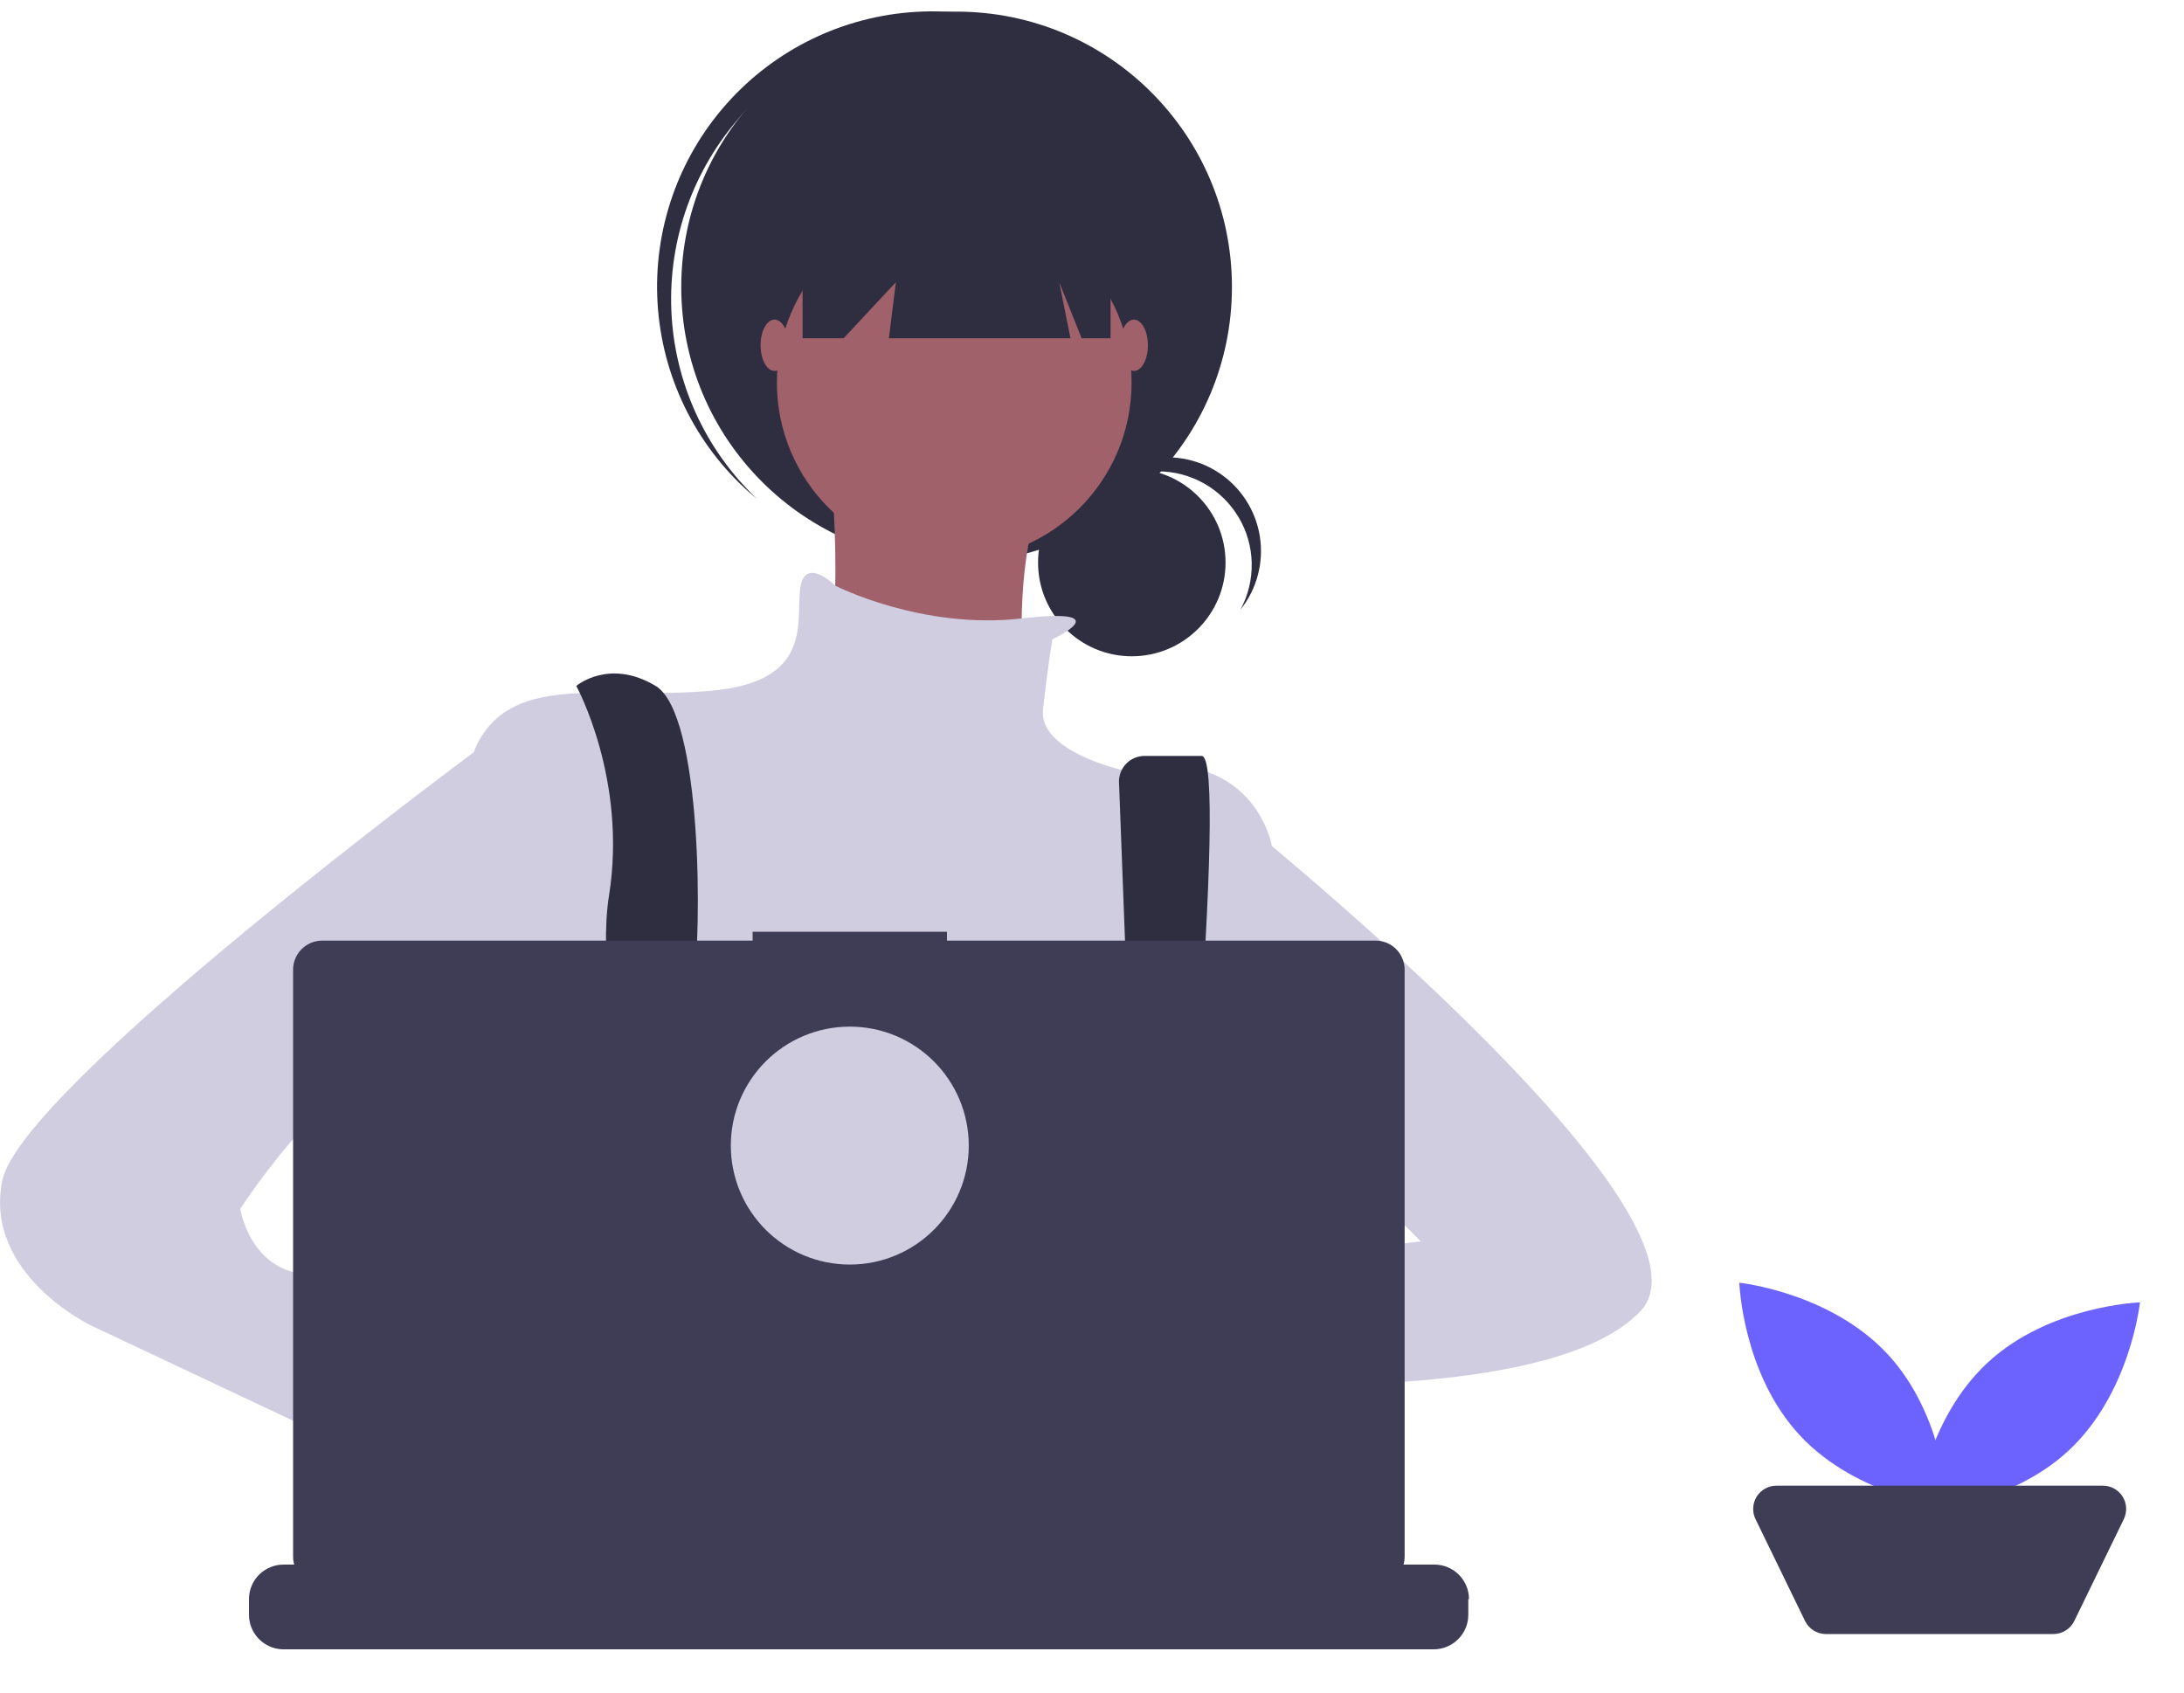 <svg fill="none" height="31" viewBox="0 0 40 31" width="40" xmlns="http://www.w3.org/2000/svg"><path d="m34.568 24.798c1.056 1.133 1.11 2.797 1.11 2.797s-1.657-.172-2.712-1.304c-1.056-1.133-1.11-2.797-1.11-2.797s1.657.172 2.712 1.304z" fill="#6c63ff"/><path d="m37.889 26.566c-1.133 1.056-2.797 1.11-2.797 1.11s.172-1.657 1.304-2.712 2.797-1.11 2.797-1.11-.172 1.657-1.304 2.712z" fill="#6c63ff"/><path d="m37.608 29.928h-4.166c-.08 0-.158-.022-.226-.065-.068-.042-.122-.103-.157-.175l-.907-1.865c-.032-.065-.046-.137-.042-.209.004-.072.026-.142.064-.203.038-.061.092-.112.155-.147s.134-.053.206-.053h5.98c.072 0 .143.018.206.053s.117.086.155.147c.038.061.06.131.064.203.004.072-.011.144-.042.209l-.907 1.865c-.035.072-.089.133-.157.175-.068.042-.146.065-.226.065z" fill="#3f3d56"/><g fill="#2f2e41"><path d="m20.729 12.02c.948 0 1.717-.769 1.717-1.717 0-.948-.769-1.717-1.717-1.717-.948 0-1.717.769-1.717 1.717 0 .948.769 1.717 1.717 1.717z"/><path d="m21.208 8.633c.297 0.0.589.077.848.224.258.147.474.358.627.613s.236.545.242.842c.006.297-.064.591-.205.852.149-.186.257-.401.318-.632.061-.23.073-.471.036-.707-.037-.236-.123-.461-.252-.661-.129-.201-.298-.372-.497-.504-.199-.132-.423-.22-.658-.26-.235-.04-.476-.031-.707.027s-.448.164-.636.31c-.188.146-.344.33-.457.54.161-.201.364-.364.596-.476s.486-.17.744-.17z"/><path d="m17.52 10.299c2.785 0 5.043-2.258 5.043-5.043s-2.258-5.043-5.043-5.043c-2.785 0-5.043 2.258-5.043 5.043s2.258 5.043 5.043 5.043z"/><path d="m13.563 2.127c.869-.977 2.084-1.579 3.388-1.677 1.304-.099 2.595.313 3.602 1.149-.041-.039-.082-.079-.125-.117-1-.889-2.311-1.344-3.647-1.265-1.335.078-2.585.684-3.473 1.684-.889 1-1.344 2.311-1.265 3.647.079 1.335.684 2.585 1.684 3.473.043.038.087.074.131.11-.948-.901-1.508-2.136-1.562-3.442-.055-1.307.4-2.583 1.269-3.561z"/></g><path d="m17.477 10.256c1.794 0 3.248-1.454 3.248-3.248s-1.454-3.248-3.248-3.248-3.248 1.454-3.248 3.248 1.454 3.248 3.248 3.248z" fill="#a0616a"/><path d="m15.169 8.033s.427 3.932-.256 4.359c-.684.427 3.932 1.026 3.932 1.026s-.684-4.274 1.026-5.385z" fill="#a0616a"/><path d="m19.273 11.71s1.273-.594-.56-.383-3.415-.6-3.415-.6-.555-.556-.641.043c-.086.598.256 1.71-1.624 1.881-1.881.171-3.59-.342-4.274.94-.684 1.282-.342 6.838-.342 6.838s1.282 4.616 2.308 5.3c1.026.684 10.001-.256 10.001-.256l2.564-4.616v-5.385s-.342-1.881-2.735-1.368c0 0-1.539-.342-1.453-1.111.086-.769.171-1.282.171-1.282z" fill="#d0cde1"/><path d="m11.064 28.995c.053-.23.088-.36.088-.36l-.027-.187-.282-1.912-.118-.807c1.026-.427 1.282-2.393 1.282-2.393l.039-.023.175-.105v-.001l.628-.377.013-.007.254.169.515.344c.676.504 1.45.862 2.272 1.05.822.188 1.674.203 2.502.043.386-.066.762-.175 1.124-.325l1.243-.415.039-.013.038.006.729.11.013.002.06.009-.169 1.167-.245 1.697c.647.343 1.222.986 1.725 1.779.111.175.219.358.324.548.136.245.266.5.389.762.015.031.03.063.044.094.048.102.095.206.141.309h-13.023c.017-.104.034-.204.051-.299.001-.003.002-.007.002-.01.006-.032.012-.063.017-.094.058-.311.113-.571.157-.762z" fill="#2f2e41"/><path d="m10.555 12.564s.94 1.71.598 3.846c-.342 2.137 1.026 7.437 1.026 7.437l1.026-.257s-.684-4.445-.513-5.471c.171-1.026.171-5.043-.684-5.556-.855-.513-1.453 0-1.453 0z" fill="#2f2e41"/><path d="m20.495 14.34.359 9.464.684.427s.983-10.386.47-10.386h-1.044c-.064 0-.127.013-.186.038-.059.025-.112.062-.155.108-.044.046-.078.101-.1.161-.022.06-.032.123-.029.187z" fill="#2f2e41"/><path d="m12.648 23.634c.236 0 .427-.191.427-.427 0-.236-.191-.427-.427-.427s-.427.191-.427.427c0 .236.191.427.427.427z" fill="#6c63ff"/><path d="m21.195 24.062c.236 0 .427-.191.427-.427 0-.236-.191-.427-.427-.427-.236 0-.427.191-.427.427 0 .236.191.427.427.427z" fill="#6c63ff"/><path d="m14.699 2.947v3.248h.752l.957-1.026-.128 1.026h3.325l-.205-1.026.41 1.026h.53v-3.248z" fill="#2f2e41"/><path d="m14.186 6.794c.142 0 .257-.21.257-.47 0-.26-.115-.47-.257-.47s-.256.21-.256.47c0 .26.115.47.256.47z" fill="#a0616a"/><path d="m20.768 6.794c.142 0 .256-.21.256-.47 0-.26-.115-.47-.256-.47-.142 0-.257.21-.257.47 0 .26.115.47.257.47z" fill="#a0616a"/><path d="m22.521 23.592s-3.889-.727-4.146.556c-.256 1.282 4.317.727 4.317.727z" fill="#a0616a"/><path d="m22.434 14.787s9.317 7.437 7.607 9.232c-1.71 1.795-8.206 1.282-8.206 1.282l.427-2.137 3.761-.427-1.881-1.881-1.71.171z" fill="#d0cde1"/><path d="m8.674 27.181 1.197.94s.855 2.65 2.137 1.881c1.282-.769-1.197-3.505-1.197-3.505l-1.453-.513z" fill="#a0616a"/><path d="m9.87 13.42-1.193.359s-8.295 6.137-8.636 7.847c-.342 1.71 1.624 2.65 1.624 2.65l7.437 3.505.769-2.051-3.505-1.795s.256-.513-.769-.598c-1.026-.086-1.197-1.197-1.197-1.197s2.051-3.163 3.163-2.479c1.111.684 1.453 1.197 1.453 1.197z" fill="#d0cde1"/><path d="m26.892 29.288v.286c0.0.079-.014.157-.043.23-.013.033-.028.064-.046.094-.056.094-.136.172-.232.227-.096.054-.203.083-.313.083h-21.064c-.11 0-.218-.028-.313-.083-.096-.054-.175-.132-.232-.227-.018-.03-.033-.062-.046-.094-.029-.073-.043-.151-.043-.23v-.286c-0-.083.016-.166.048-.242.032-.077.078-.147.137-.205.059-.059.129-.105.206-.137.077-.032.159-.048.242-.048h1.214v-.134c-0-.004.001-.007.002-.01.001-.003.003-.006.006-.009.002-.003.005-.004.009-.006.003-.001.007-.002.01-.002h.634c.003 0 .007.001.01.002.003.001.006.003.009.006.002.002.004.005.006.009.001.003.002.007.002.01v.134h.396v-.134c-0-.004.001-.007.002-.01.001-.003.003-.006.006-.009.002-.003.005-.004.009-.006.003-.001.007-.002.01-.002h.634c.003 0 .007.001.01.002.003.001.006.003.009.006.002.002.004.005.006.009.001.003.002.007.002.01v.134h.396v-.134c-0-.004.001-.007.002-.01.001-.003.003-.006.006-.009.002-.003.005-.004.009-.006.003-.001.007-.002.01-.002h.634c.003 0 .007.001.01.002.003.001.006.003.009.006.002.002.004.005.006.009.001.003.002.007.002.01v.134h.396v-.134c-0-.004.001-.007.002-.01.001-.003.003-.006.006-.009.002-.003.005-.004.009-.006.003-.001.007-.002.01-.002h.634c.003 0 .007.001.01.002.003.001.006.003.009.006.002.002.004.005.006.009s.002.007.002.01v.134h.396v-.134c0-.004.001-.007.002-.01.001-.003.003-.006.006-.009.002-.003.005-.004.009-.006.003-.001.007-.002.01-.002h.633c.004 0 .007.001.01.002.003.001.006.003.009.006.002.002.004.005.006.009s.002.007.002.01v.134h.396v-.134c0-.004.001-.007.002-.01.001-.003.003-.006.006-.009.002-.003.005-.004.009-.006.003-.001.007-.002.01-.002h.634c.003 0 .007.001.01.002.003.001.006.003.009.006.002.002.004.005.006.009s.002.007.002.01v.134h.396v-.134c0-.004.001-.007.002-.01.001-.003.003-.006.006-.009.002-.003.005-.004.009-.006.003-.001.007-.002.01-.002h4.962c.004 0 .007.001.01.002.003.001.006.003.009.006.002.002.004.005.006.009s.002.007.002.01v.134h.396v-.134c0-.004.001-.007.002-.01.001-.003.003-.006.006-.009.002-.003.005-.004.009-.006.003-.001.007-.002.01-.002h.634c.007 0.0.014.003.019.008.005.005.008.012.008.019v.134h.396v-.134c0-.004.001-.007.002-.01.001-.003.003-.006.006-.009.002-.003.005-.004.009-.006.003-.001.007-.002.01-.002h.633c.003 0 .007.001.01.002.003.001.006.003.009.006.002.002.004.005.006.009s.002.007.002.01v.134h.396v-.134c0-.004.001-.007.002-.01.001-.003.003-.006.006-.009.002-.003.005-.004.009-.006.003-.001.007-.002.01-.002h.633c.003 0 .007.001.01.002.003.001.006.003.009.006.002.002.004.005.006.009s.002.007.002.01v.134h.396v-.134c0-.004.001-.007.002-.01.001-.003.003-.006.006-.009.002-.003.005-.004.009-.006.003-.001.007-.002.01-.002h.634c.007 0.0.013.003.018.008.005.005.007.012.007.019v.134h.396v-.134c0-.004.001-.007.002-.01.001-.003.003-.006.006-.009.002-.003.005-.004.009-.006.003-.001.007-.002.01-.002h.633c.003 0 .007.001.01.002.003.001.006.003.009.006.002.002.004.005.006.009s.002.007.002.01v.134h.396v-.134c-0-.004.001-.007.002-.01.001-.003.003-.006.006-.009.002-.003.005-.004.009-.006.003-.001.007-.002.01-.002h.633c.003 0 .007.001.01.002.003.001.006.003.009.006.002.002.004.005.006.009s.002.007.002.01v.134h1.848c.083-0.0.166.016.242.048.077.032.147.079.205.137.059.059.105.129.137.205s.048.159.048.242z" fill="#3f3d56"/><path d="m25.195 17.228h-7.851v-.162h-3.56v.162h-7.884c-.141 0-.276.056-.376.156s-.156.235-.156.376v10.751c0 .141.056.276.156.376s.235.156.376.156h19.295c.141 0 .276-.056.376-.156s.155-.235.155-.376v-10.751c0-.141-.056-.276-.155-.376s-.235-.156-.376-.156z" fill="#3f3d56"/><path d="m15.564 22.161c.651 0 1.179-.528 1.179-1.179s-.528-1.179-1.179-1.179-1.179.528-1.179 1.179.528 1.179 1.179 1.179z" stroke="#d0cde1" stroke-miterlimit="10" stroke-width="2"/><path d="m15.187 22.585c.651 0 1.179-.528 1.179-1.179s-.528-1.179-1.179-1.179-1.179.528-1.179 1.179.528 1.179 1.179 1.179z" fill="#d0cde1"/></svg>